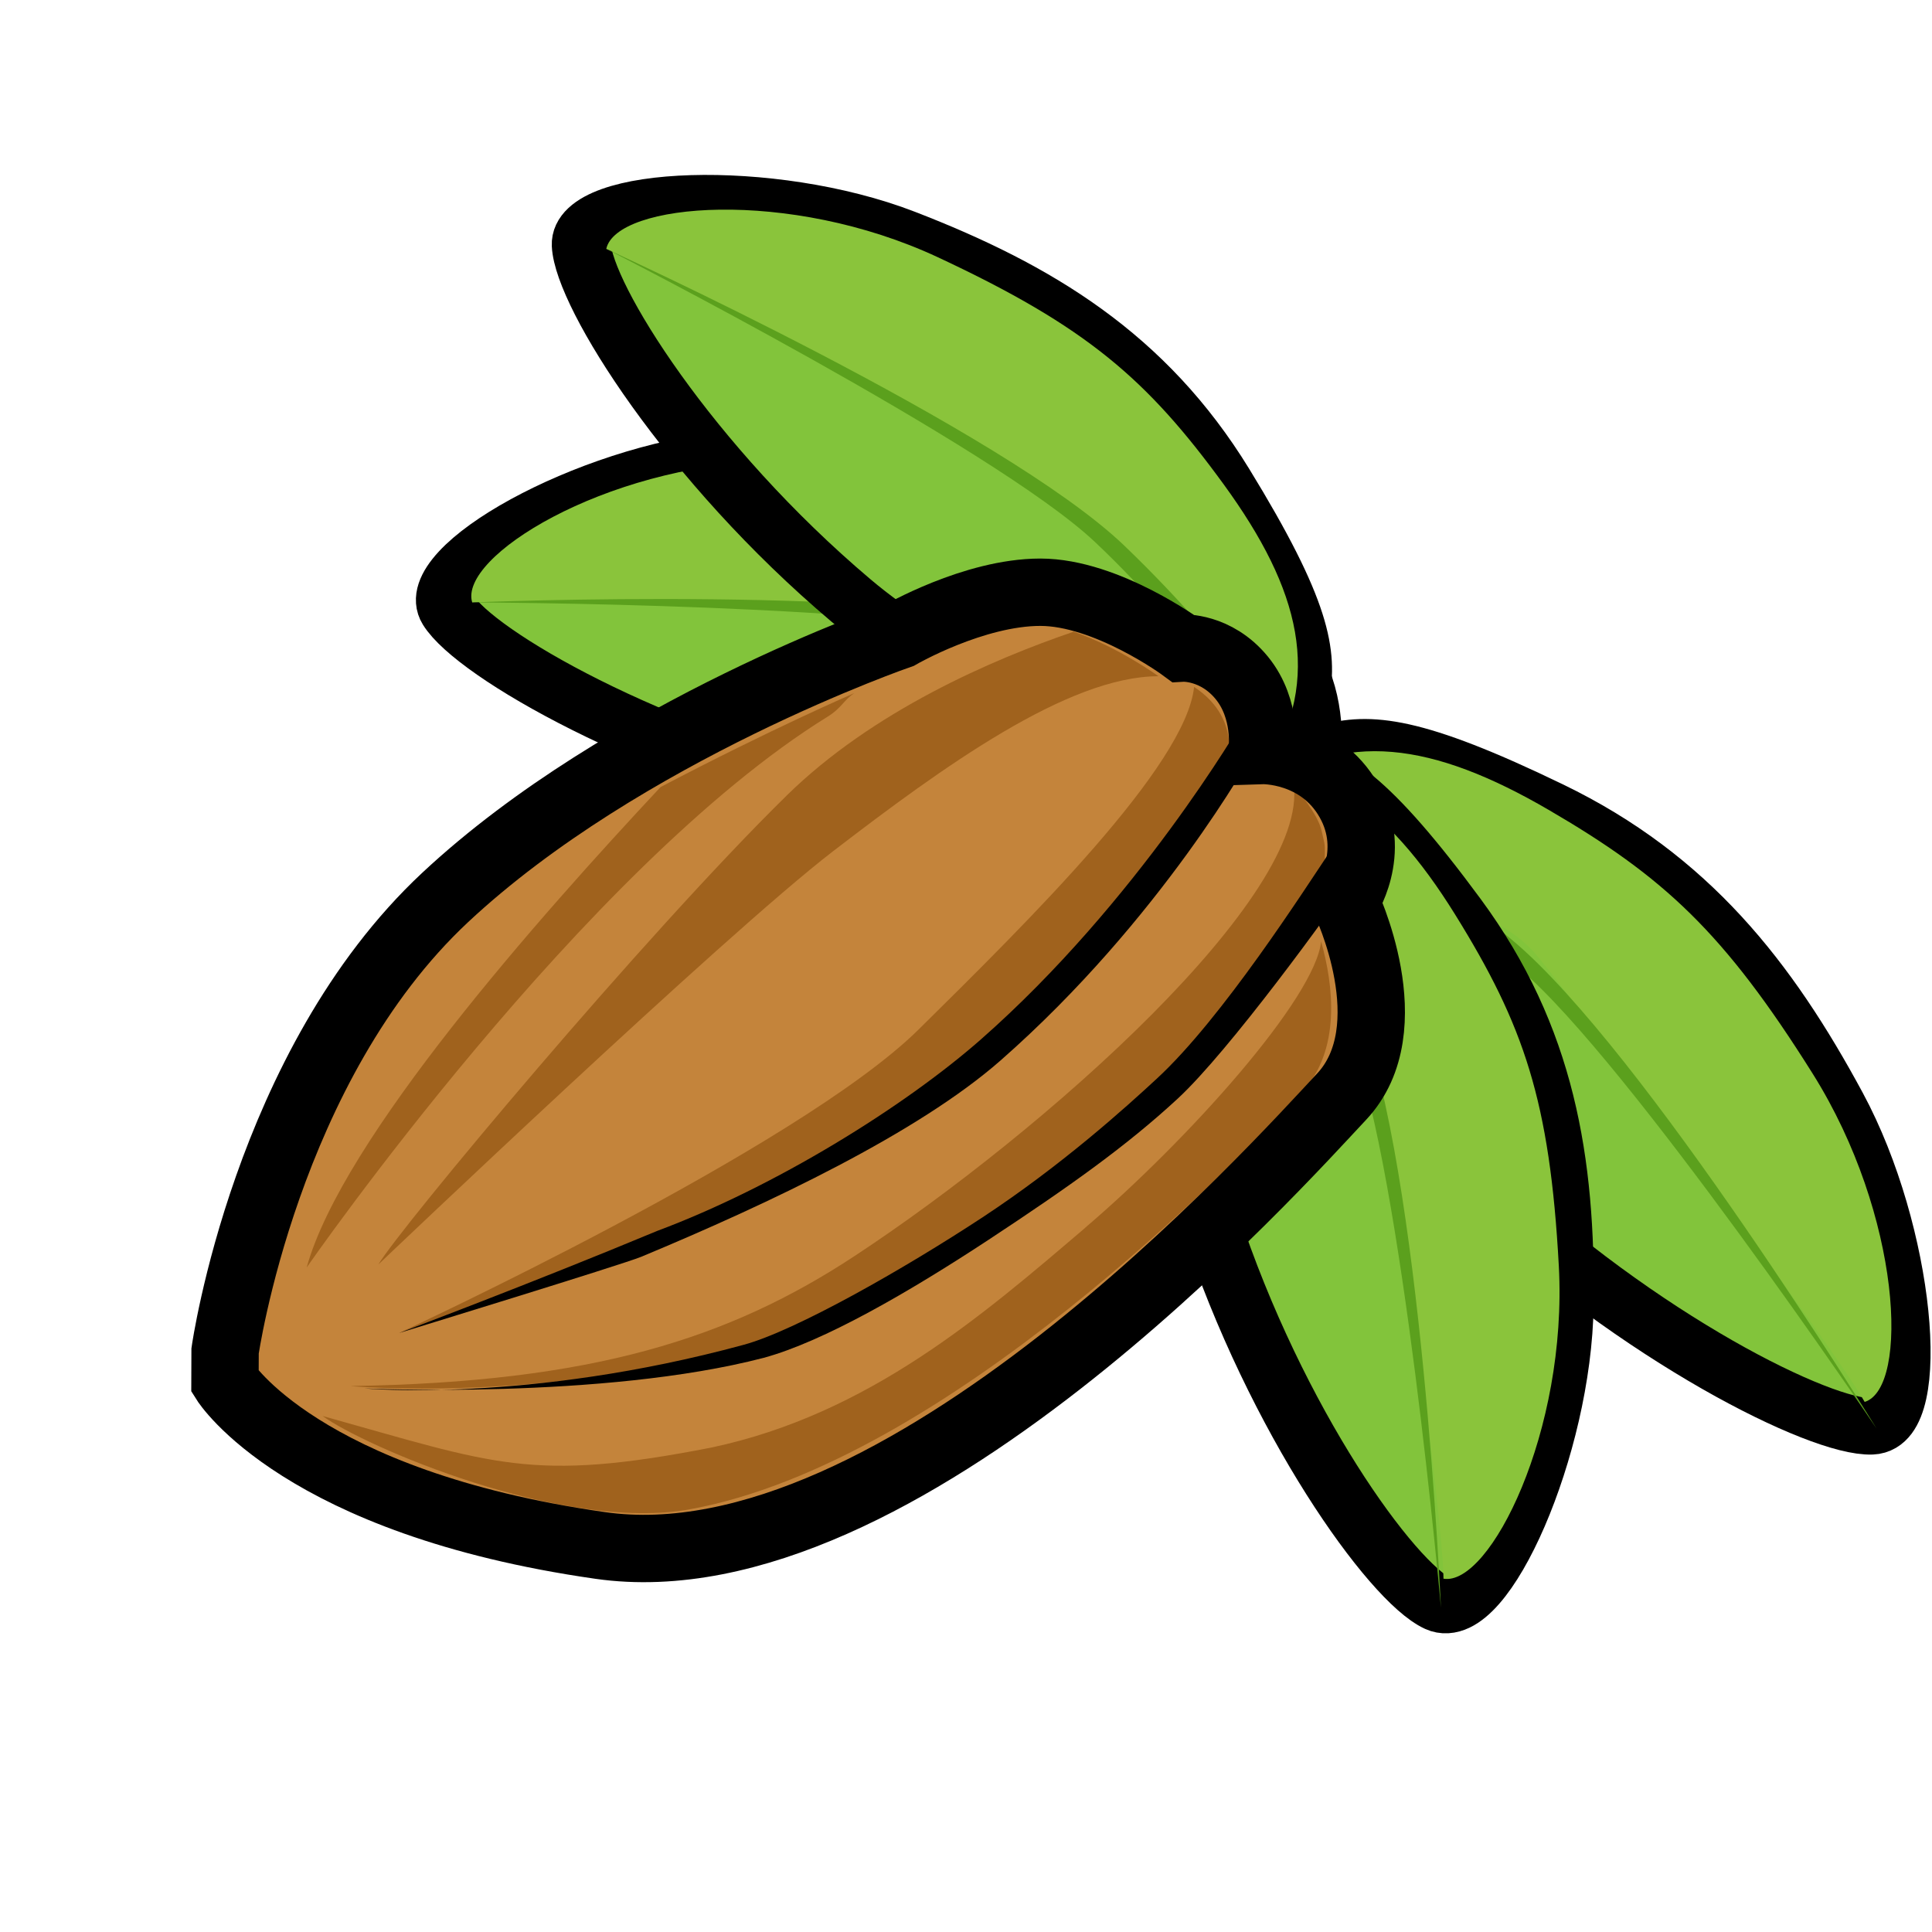 <?xml version="1.0" encoding="UTF-8" standalone="no"?>
<!-- Created with Inkscape (http://www.inkscape.org/) -->

<svg
   xmlns:dc="http://purl.org/dc/elements/1.1/"
   xmlns:cc="http://creativecommons.org/ns#"
   xmlns:rdf="http://www.w3.org/1999/02/22-rdf-syntax-ns#"
   xmlns:svg="http://www.w3.org/2000/svg"
   xmlns="http://www.w3.org/2000/svg"
   xmlns:sodipodi="http://sodipodi.sourceforge.net/DTD/sodipodi-0.dtd"
   xmlns:inkscape="http://www.inkscape.org/namespaces/inkscape"
   width="100pt"
   height="100pt"
   viewBox="0 0 35.278 35.278"
   version="1.1"
   id="svg8"
   inkscape:version="0.92.2 (5c3e80d, 2017-08-06)"
   sodipodi:docname="logo.svg">
  <defs
     id="defs2" />
  <sodipodi:namedview
     id="base"
     pagecolor="#ffffff"
     bordercolor="#666666"
     borderopacity="1.0"
     inkscape:pageopacity="0.0"
     inkscape:pageshadow="2"
     inkscape:zoom="5.6"
     inkscape:cx="70.267292"
     inkscape:cy="71.180348"
     inkscape:document-units="mm"
     inkscape:current-layer="layer1"
     showgrid="false"
     inkscape:window-width="2304"
     inkscape:window-height="1202"
     inkscape:window-x="-11"
     inkscape:window-y="-11"
     inkscape:window-maximized="1"
     units="pt" />
  <g
     inkscape:label="Layer 1"
     inkscape:groupmode="layer"
     id="layer1"
     transform="translate(0,-261.722)">
    <g
       id="g943-7"
       style="stroke:none;stroke-width:8.03;stroke-miterlimit:4;stroke-dasharray:none;stroke-opacity:1"
       transform="matrix(0.429,-0.218,0.228,0.41,-78.681,95.705)">
      <path
         inkscape:connector-curvature="0"
         id="path918-1"
         d="m 2.358,441.466 c 0,0 -2.415,9.766 0.078,17.727 2.493,7.961 6.855,14.28 8.569,15.101 1.714,0.821 4.673,-6.11 4.744,-11.755 0.07,-5.645 -0.693,-10.568 -4.042,-15.328 -3.35,-4.76 -4.752,-5.581 -6.31,-5.909 -1.558,-0.328 -3.038,0.164 -3.038,0.164 z"
         style="fill:#82c43b;fill-opacity:1;stroke:#000000;stroke-width:2.22;stroke-linecap:butt;stroke-linejoin:miter;stroke-miterlimit:4;stroke-dasharray:none;stroke-opacity:1"
         sodipodi:nodetypes="csszscc" />
      <path
         id="path922-6"
         d="m 2.358,441.466 c 1.223,5.774 5.492,7.048 6.213,10.521 0.69,3.876 2.622,18.743 2.647,21.334 1.741,0.306 4.669,-5.814 4.333,-12.309 -0.336,-6.496 -1.316,-9.476 -3.895,-13.827 -2.579,-4.35 -5.321,-6.471 -9.299,-5.719 z"
         style="fill:#8ac43b;fill-opacity:1;stroke:none;stroke-width:2.402;stroke-linecap:butt;stroke-linejoin:miter;stroke-miterlimit:4;stroke-dasharray:none;stroke-opacity:1"
         inkscape:connector-curvature="0"
         sodipodi:nodetypes="ccczzc" />
      <path
         sodipodi:nodetypes="czczcc"
         inkscape:connector-curvature="0"
         id="path920-99"
         d="m 2.358,441.466 c 0,0 3.528,5.656 5.417,10.765 1.889,5.109 3.347,22.227 3.347,22.227 0,0 -0.737,-17.255 -3.075,-23.387 -2.338,-6.132 -5.019,-9.714 -5.019,-9.714 z"
         style="fill:#5ba01d;fill-opacity:1;stroke:none;stroke-width:2.402;stroke-linecap:butt;stroke-linejoin:miter;stroke-miterlimit:4;stroke-dasharray:none;stroke-opacity:1" />
      <path
         inkscape:connector-curvature="0"
         id="path918-9-1"
         d="m 4.552,441.478 c 0,0 -9.504,-1.261 -15.596,-6.654 -6.092,-5.393 -10.043,-12.005 -10.131,-13.986 -0.087,-1.981 7.12,-2.305 12.121,-0.279 5.002,2.026 9.058,4.599 12.011,9.642 2.953,5.043 3.156,6.72 2.867,8.366 -0.289,1.646 -1.272,2.911 -1.272,2.911 z"
         style="fill:#82c43b;fill-opacity:1;stroke:#000000;stroke-width:2.22;stroke-linecap:butt;stroke-linejoin:miter;stroke-miterlimit:4;stroke-dasharray:none;stroke-opacity:1"
         sodipodi:nodetypes="csszscc" />
      <path
         id="path922-5-1"
         d="m 4.552,441.478 c -4.636,-3.339 -4.175,-7.988 -6.968,-9.983 -3.16,-2.113 -15.548,-9.52 -17.822,-10.506 0.376,-1.816 6.857,-2.411 12.458,0.328 5.601,2.739 7.865,4.803 10.742,8.941 2.877,4.138 3.729,7.607 1.591,11.219 z"
         style="fill:#8ac43b;fill-opacity:1;stroke:none;stroke-width:2.402;stroke-linecap:butt;stroke-linejoin:miter;stroke-miterlimit:4;stroke-dasharray:none;stroke-opacity:1"
         inkscape:connector-curvature="0"
         sodipodi:nodetypes="ccczzc" />
      <path
         sodipodi:nodetypes="czczcc"
         inkscape:connector-curvature="0"
         id="path920-9-3"
         d="m 5.59,441.805 c 0,0 -3.676,-5.55 -7.479,-9.294 -3.802,-3.744 -18.35,-11.522 -18.35,-11.522 0,0 14.936,7.123 19.473,11.686 4.537,4.563 6.701,8.514 6.701,8.514 z"
         style="fill:#5ba01d;fill-opacity:1;stroke:none;stroke-width:2.402;stroke-linecap:butt;stroke-linejoin:miter;stroke-miterlimit:4;stroke-dasharray:none;stroke-opacity:1" />
    </g>
    <g
       id="g943"
       style="stroke:none;stroke-width:8.03;stroke-miterlimit:4;stroke-dasharray:none;stroke-opacity:1"
       transform="matrix(0.486,0,0,0.464,20.906,70.928)">
      <path
         inkscape:connector-curvature="0"
         id="path918"
         d="m 2.358,441.466 c 0,0 -2.415,9.766 0.078,17.727 2.493,7.961 6.855,14.28 8.569,15.101 1.714,0.821 4.673,-6.11 4.744,-11.755 0.07,-5.645 -0.693,-10.568 -4.042,-15.328 -3.35,-4.76 -4.752,-5.581 -6.31,-5.909 -1.558,-0.328 -3.038,0.164 -3.038,0.164 z"
         style="fill:#82c43b;fill-opacity:1;stroke:#000000;stroke-width:2.22;stroke-linecap:butt;stroke-linejoin:miter;stroke-miterlimit:4;stroke-dasharray:none;stroke-opacity:1"
         sodipodi:nodetypes="csszscc" />
      <path
         id="path922"
         d="m 2.358,441.466 c 1.223,5.774 5.492,7.048 6.213,10.521 0.69,3.876 2.622,18.743 2.647,21.334 1.741,0.306 4.669,-5.814 4.333,-12.309 -0.336,-6.496 -1.316,-9.476 -3.895,-13.827 -2.579,-4.35 -5.321,-6.471 -9.299,-5.719 z"
         style="fill:#8ac43b;fill-opacity:1;stroke:none;stroke-width:2.402;stroke-linecap:butt;stroke-linejoin:miter;stroke-miterlimit:4;stroke-dasharray:none;stroke-opacity:1"
         inkscape:connector-curvature="0"
         sodipodi:nodetypes="ccczzc" />
      <path
         sodipodi:nodetypes="czczcc"
         inkscape:connector-curvature="0"
         id="path920"
         d="m 2.358,441.466 c 0,0 3.528,5.656 5.417,10.765 1.889,5.109 3.347,22.227 3.347,22.227 0,0 -0.737,-17.255 -3.075,-23.387 -2.338,-6.132 -5.019,-9.714 -5.019,-9.714 z"
         style="fill:#5ba01d;fill-opacity:1;stroke:none;stroke-width:2.402;stroke-linecap:butt;stroke-linejoin:miter;stroke-miterlimit:4;stroke-dasharray:none;stroke-opacity:1" />
      <path
         inkscape:connector-curvature="0"
         id="path918-9"
         d="m 4.552,441.478 c 0,0 -9.504,-1.261 -15.596,-6.654 -6.092,-5.393 -10.043,-12.005 -10.131,-13.986 -0.087,-1.981 7.12,-2.305 12.121,-0.279 5.002,2.026 9.058,4.599 12.011,9.642 2.953,5.043 3.156,6.72 2.867,8.366 -0.289,1.646 -1.272,2.911 -1.272,2.911 z"
         style="fill:#82c43b;fill-opacity:1;stroke:#000000;stroke-width:2.22;stroke-linecap:butt;stroke-linejoin:miter;stroke-miterlimit:4;stroke-dasharray:none;stroke-opacity:1"
         sodipodi:nodetypes="csszscc" />
      <path
         id="path922-5"
         d="m 4.552,441.478 c -4.636,-3.339 -4.175,-7.988 -6.968,-9.983 -3.16,-2.113 -15.548,-9.52 -17.822,-10.506 0.376,-1.816 6.857,-2.411 12.458,0.328 5.601,2.739 7.865,4.803 10.742,8.941 2.877,4.138 3.729,7.607 1.591,11.219 z"
         style="fill:#8ac43b;fill-opacity:1;stroke:none;stroke-width:2.402;stroke-linecap:butt;stroke-linejoin:miter;stroke-miterlimit:4;stroke-dasharray:none;stroke-opacity:1"
         inkscape:connector-curvature="0"
         sodipodi:nodetypes="ccczzc" />
      <path
         sodipodi:nodetypes="czczcc"
         inkscape:connector-curvature="0"
         id="path920-9"
         d="m 5.59,441.805 c 0,0 -3.676,-5.55 -7.479,-9.294 -3.802,-3.744 -18.35,-11.522 -18.35,-11.522 0,0 14.936,7.123 19.473,11.686 4.537,4.563 6.701,8.514 6.701,8.514 z"
         style="fill:#5ba01d;fill-opacity:1;stroke:none;stroke-width:2.402;stroke-linecap:butt;stroke-linejoin:miter;stroke-miterlimit:4;stroke-dasharray:none;stroke-opacity:1" />
    </g>
    <path
       style="fill:#c4843b;fill-opacity:1;stroke:none;stroke-width:1.23;stroke-linecap:butt;stroke-linejoin:miter;stroke-miterlimit:4;stroke-dasharray:none;stroke-opacity:1"
       d="m 4.108,286.95 c 0,0 1.384,2.21 6.852,2.992 5.468,0.782 12.354,-6.935 13.536,-8.193 1.181,-1.258 0.068,-3.569 0.068,-3.569 0,0 0.608,-0.884 0.068,-1.836 -0.54,-0.952 -1.586,-0.918 -1.586,-0.918 0,0 0.101,-0.748 -0.371,-1.326 -0.473,-0.578 -1.08,-0.544 -1.08,-0.544 0,0 -1.384,-1.02 -2.599,-1.02 -1.215,0 -2.565,0.782 -2.565,0.782 0,0 -5.03,1.734 -8.304,4.793 -3.274,3.06 -4.017,8.279 -4.017,8.279 z"
       id="path826"
       inkscape:connector-curvature="0"
       sodipodi:nodetypes="csccccccscscc" />
    <path
       style="fill:#a0621d;fill-opacity:1;stroke:none;stroke-width:0.067px;stroke-linecap:butt;stroke-linejoin:miter;stroke-opacity:1"
       d="m 19.815,284.142 c -1.876,1.6 -3.949,3.399 -6.819,4.011 -3.302,0.646 -3.965,0.299 -7.105,-0.575 0.746,0.545 4.381,2.126 6.707,1.703 4.687,-0.852 9.984,-6.346 11.166,-7.604 0.736,-0.784 0.581,-1.977 0.359,-2.765 -0.103,1.034 -2.433,3.629 -4.309,5.229 z"
       id="path828"
       inkscape:connector-curvature="0"
       sodipodi:nodetypes="zccsscz" />
    <path
       style="fill:#a0621d;fill-opacity:1;stroke:none;stroke-width:0.067px;stroke-linecap:butt;stroke-linejoin:miter;stroke-opacity:1"
       d="m 23.621,276.038 c 0.299,2.026 -4.539,6.331 -8.012,8.616 -2.294,1.51 -4.791,2.309 -9.212,2.377 0,0 3.474,0.326 7.474,-0.762 2.032,-0.553 6.236,-3.552 7.451,-4.674 1.215,-1.122 2.869,-3.365 2.869,-4.147 0,-0.357 0.012,-0.24 -0.059,-0.557 -0.071,-0.318 -0.447,-0.73 -0.511,-0.852 z"
       id="path846"
       inkscape:connector-curvature="0"
       sodipodi:nodetypes="cscssszc" />
    <path
       style="fill:#a0621d;fill-opacity:1;stroke:none;stroke-width:0.067px;stroke-linecap:butt;stroke-linejoin:miter;stroke-opacity:1"
       d="m 21.804,274.266 c -0.153,1.441 -3.009,4.258 -5.031,6.255 -2.199,2.173 -9.485,5.541 -9.485,5.541 0,0 7.899,-2.618 10.802,-5.167 2.903,-2.55 4.287,-5.065 4.287,-5.065 0,0 0.369,-0.946 -0.572,-1.564 z"
       id="path848"
       inkscape:connector-curvature="0"
       sodipodi:nodetypes="cscscc" />
    <path
       style="fill:#a0621d;fill-opacity:1;stroke:none;stroke-width:0.067px;stroke-linecap:butt;stroke-linejoin:miter;stroke-opacity:1"
       d="m 19.607,273.256 c -1.485,0.506 -3.668,1.448 -5.239,2.989 -2.599,2.55 -7.055,7.887 -7.46,8.567 0,0 6.312,-6.017 8.304,-7.547 1.992,-1.53 4.287,-3.195 5.941,-3.195 0,0 -0.703,-0.516 -1.546,-0.814 z"
       id="path850"
       inkscape:connector-curvature="0"
       sodipodi:nodetypes="cscccc" />
    <path
       style="fill:#a0621d;fill-opacity:1;stroke:none;stroke-width:0.067px;stroke-linecap:butt;stroke-linejoin:miter;stroke-opacity:1"
       d="m 15.596,274.38 c 0,0 -1.504,0.647 -3.535,1.714 -2.211,2.366 -5.814,6.424 -6.461,8.772 0,0 5.063,-7.309 9.519,-10.062 0.244,-0.151 0.291,-0.301 0.477,-0.423 z"
       id="path852"
       inkscape:connector-curvature="0"
       sodipodi:nodetypes="ccccc" />
    <path
       style="color:#000000;font-style:normal;font-variant:normal;font-weight:normal;font-stretch:normal;font-size:medium;line-height:normal;font-family:sans-serif;font-variant-ligatures:normal;font-variant-position:normal;font-variant-caps:normal;font-variant-numeric:normal;font-variant-alternates:normal;font-feature-settings:normal;text-indent:0;text-align:start;text-decoration:none;text-decoration-line:none;text-decoration-style:solid;text-decoration-color:#000000;letter-spacing:normal;word-spacing:normal;text-transform:none;writing-mode:lr-tb;direction:ltr;text-orientation:mixed;dominant-baseline:auto;baseline-shift:baseline;text-anchor:start;white-space:normal;shape-padding:0;clip-rule:nonzero;display:inline;overflow:visible;visibility:visible;opacity:1;isolation:auto;mix-blend-mode:normal;color-interpolation:sRGB;color-interpolation-filters:linearRGB;solid-color:#000000;solid-opacity:1;vector-effect:none;fill:#000000;fill-opacity:1;fill-rule:nonzero;stroke:none;stroke-width:0.527;stroke-linecap:butt;stroke-linejoin:miter;stroke-miterlimit:4;stroke-dasharray:none;stroke-dashoffset:0;stroke-opacity:1;color-rendering:auto;image-rendering:auto;shape-rendering:auto;text-rendering:auto;enable-background:accumulate"
       d="m 22.673,274.913 c 0,0 -1.897,3.271 -4.766,5.792 -1.396,1.226 -3.748,2.687 -5.906,3.493 -2.327,0.969 -4.713,1.864 -4.713,1.864 0,0 4.079,-1.25 4.42,-1.391 2.348,-0.977 5.057,-2.263 6.564,-3.587 2.937,-2.579 4.597,-5.596 4.597,-5.596 z"
       id="path848-2"
       inkscape:connector-curvature="0"
       sodipodi:nodetypes="cscccccc" />
    <path
       style="color:#000000;font-style:normal;font-variant:normal;font-weight:normal;font-stretch:normal;font-size:medium;line-height:normal;font-family:sans-serif;font-variant-ligatures:normal;font-variant-position:normal;font-variant-caps:normal;font-variant-numeric:normal;font-variant-alternates:normal;font-feature-settings:normal;text-indent:0;text-align:start;text-decoration:none;text-decoration-line:none;text-decoration-style:solid;text-decoration-color:#000000;letter-spacing:normal;word-spacing:normal;text-transform:none;writing-mode:lr-tb;direction:ltr;text-orientation:mixed;dominant-baseline:auto;baseline-shift:baseline;text-anchor:start;white-space:normal;shape-padding:0;clip-rule:nonzero;display:inline;overflow:visible;visibility:visible;opacity:1;isolation:auto;mix-blend-mode:normal;color-interpolation:sRGB;color-interpolation-filters:linearRGB;solid-color:#000000;solid-opacity:1;vector-effect:none;fill:#000000;fill-opacity:1;fill-rule:nonzero;stroke:none;stroke-width:0.527;stroke-linecap:butt;stroke-linejoin:miter;stroke-miterlimit:4;stroke-dasharray:none;stroke-dashoffset:0;stroke-opacity:1;color-rendering:auto;image-rendering:auto;shape-rendering:auto;text-rendering:auto;enable-background:accumulate"
       d="m 24.298,277.253 c -0.494,0.736 -1.974,3.053 -3.165,4.156 -0.581,0.538 -1.74,1.585 -3.187,2.538 -1.447,0.952 -3.427,2.076 -4.367,2.331 -3.947,1.073 -6.928,0.796 -6.928,0.796 0,0 4.353,0.208 7.293,-0.558 1.092,-0.297 2.645,-1.194 4.112,-2.159 1.467,-0.966 2.52,-1.714 3.452,-2.577 0.932,-0.863 2.773,-3.39 3.329,-4.218 z"
       id="path846-0"
       inkscape:connector-curvature="0"
       sodipodi:nodetypes="ccscccszcc" />
    <path
       style="fill:none;fill-opacity:1;stroke:#000000;stroke-width:1.23;stroke-linecap:butt;stroke-linejoin:miter;stroke-miterlimit:4;stroke-dasharray:none;stroke-opacity:1"
       d="m 4.108,286.95 c 0,0 1.384,2.21 6.852,2.992 5.468,0.782 12.354,-6.935 13.536,-8.193 1.181,-1.258 0.068,-3.569 0.068,-3.569 0,0 0.608,-0.884 0.068,-1.836 -0.54,-0.952 -1.586,-0.918 -1.586,-0.918 0,0 0.101,-0.748 -0.371,-1.326 -0.473,-0.578 -1.08,-0.544 -1.08,-0.544 0,0 -1.384,-1.02 -2.599,-1.02 -1.215,0 -2.565,0.782 -2.565,0.782 0,0 -5.03,1.734 -8.304,4.793 -3.274,3.06 -4.017,8.279 -4.017,8.279 z"
       id="path826-8"
       inkscape:connector-curvature="0"
       sodipodi:nodetypes="csccccccscscc" />
  </g>
</svg>
